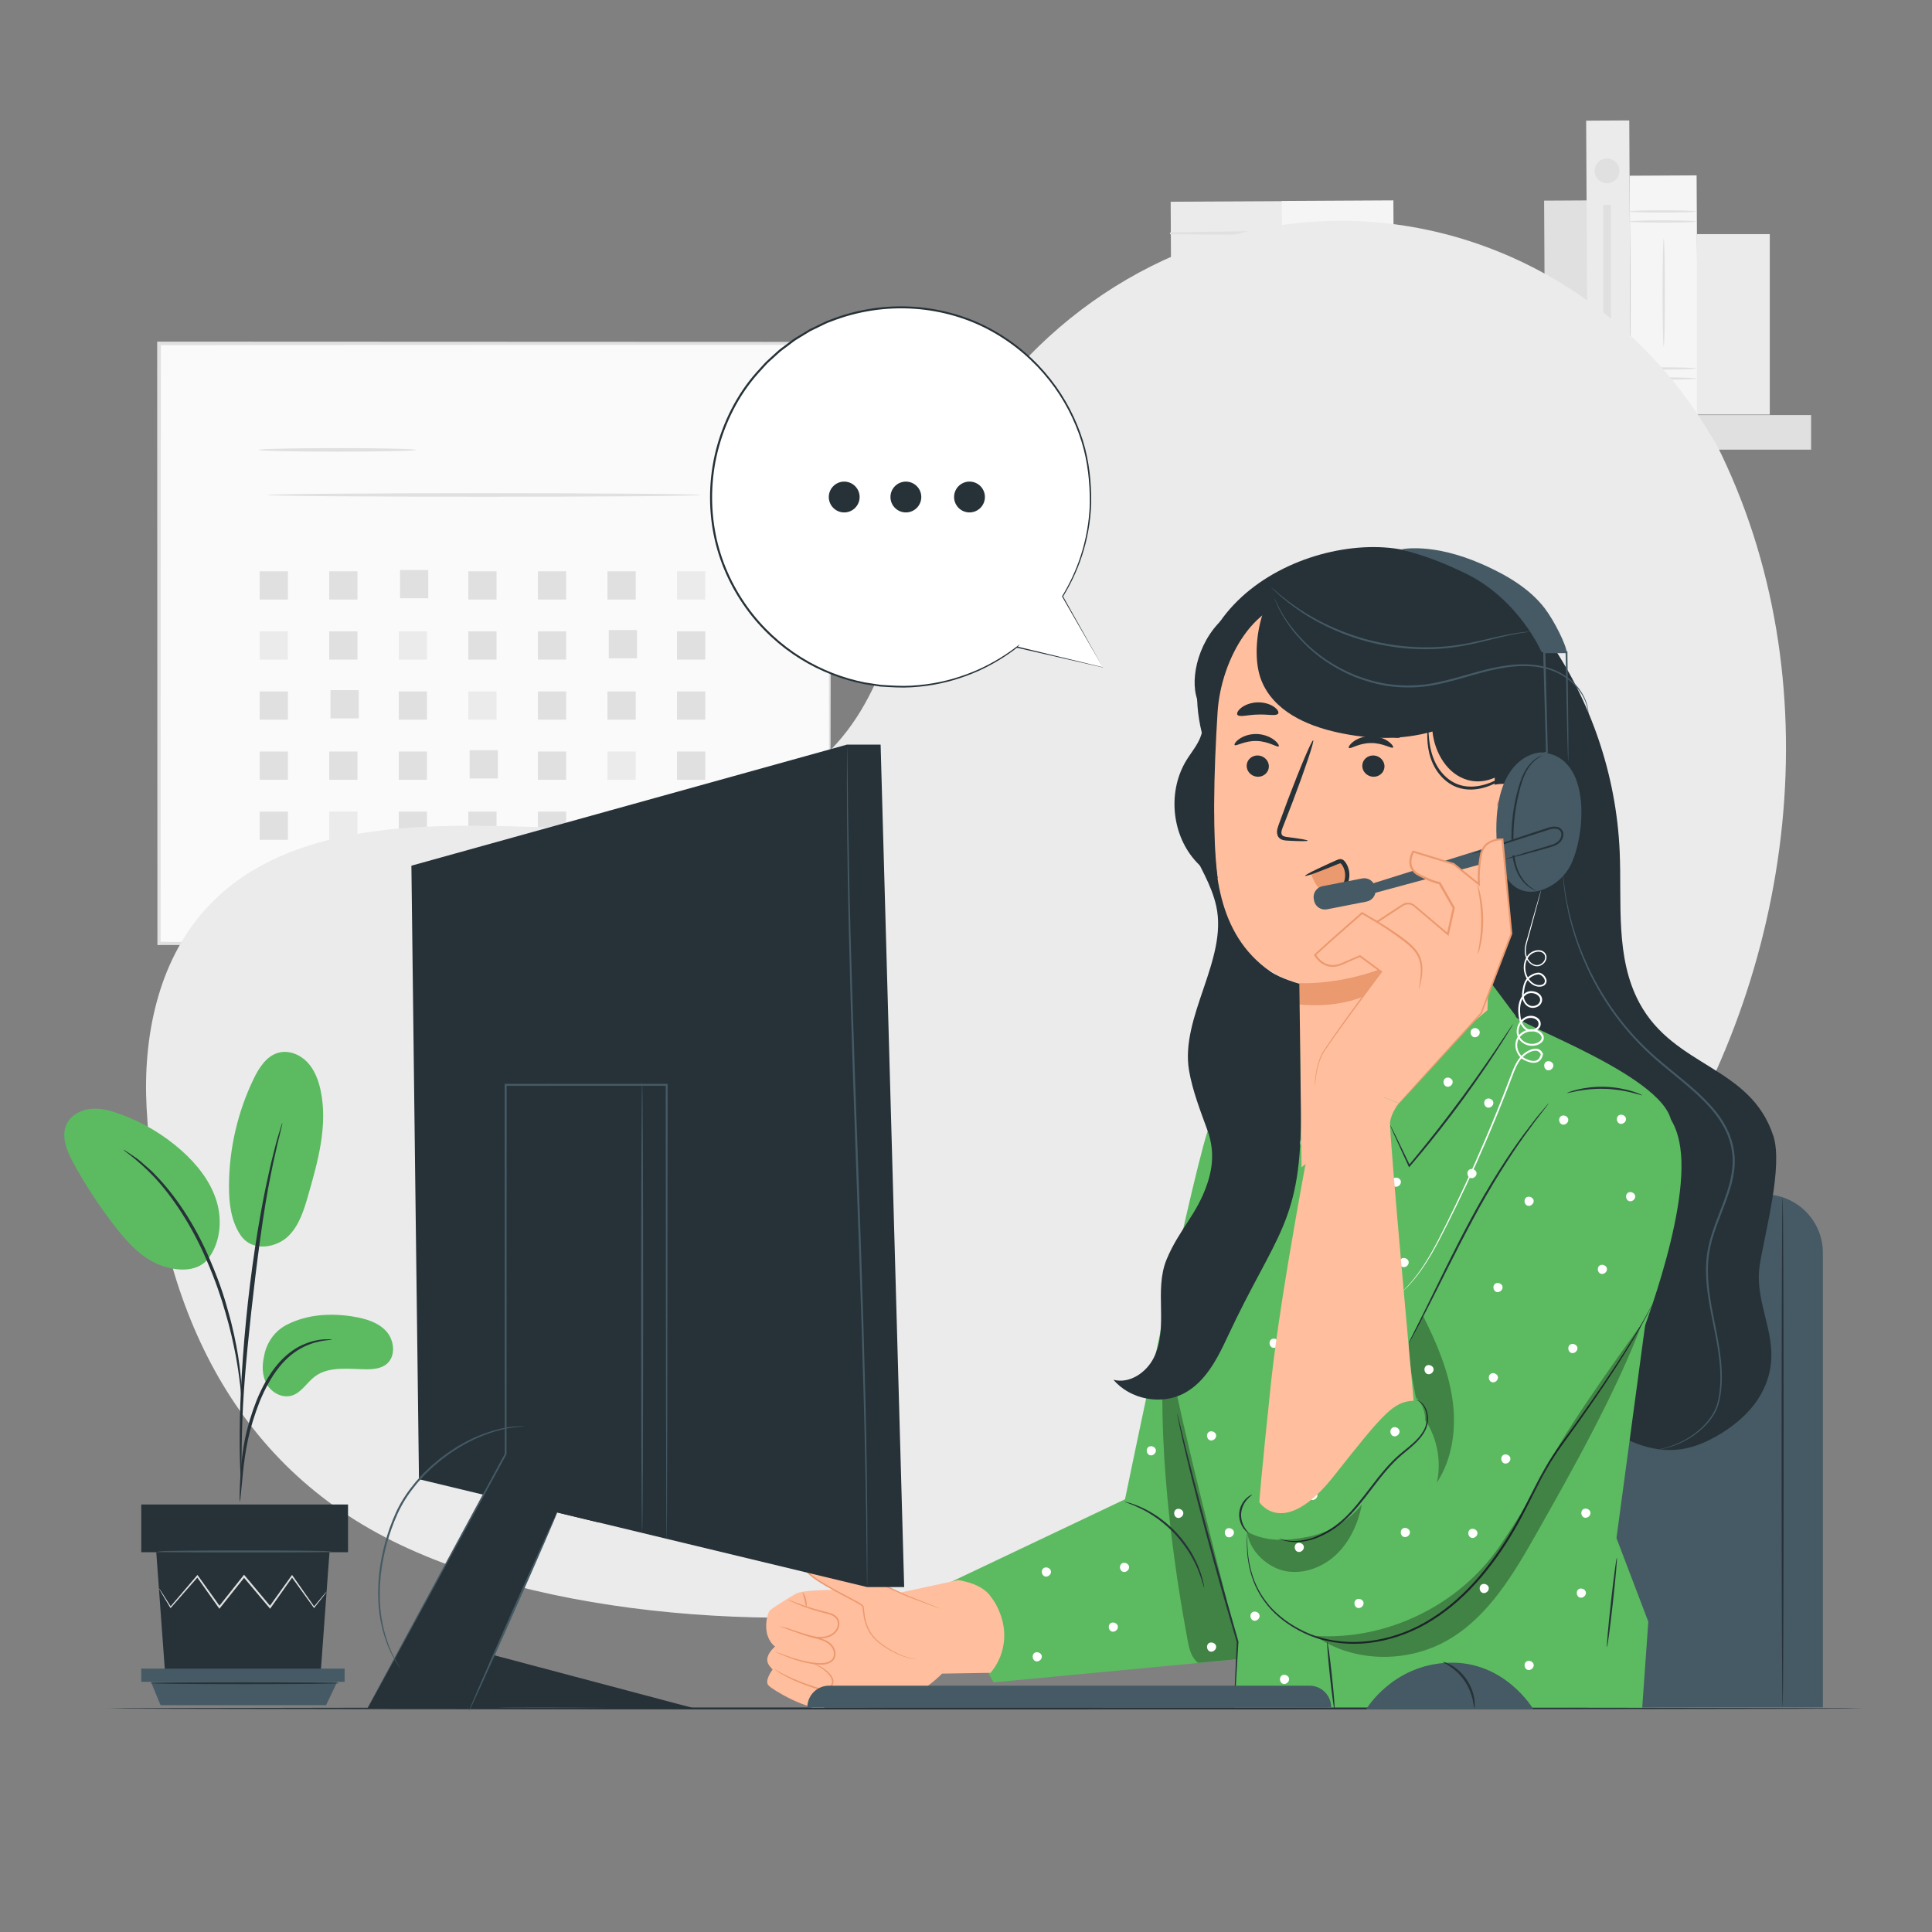 <?xml version="1.0" encoding="UTF-8"?>
<svg id="Layer_1" data-name="Layer 1" xmlns="http://www.w3.org/2000/svg" viewBox="0 0 500 500">
  <rect x="0" y="0" width="500" height="500" fill="#808080" stroke="none"/>
  <defs>
    <style>
      .cls-1 {
        fill: #ebebeb;
      }

      .cls-2 {
        fill: #eb996e;
      }

      .cls-3 {
        fill: #f5f5f5;
      }

      .cls-4 {
        fill: #fff;
      }

      .cls-5 {
        fill: #fafafa;
      }

      .cls-6 {
        fill: #ffbe9d;
      }

      .cls-7 {
        fill: #e0e0e0;
      }

      .cls-8 {
        fill: #455a64;
      }

      .cls-9 {
        fill: #263238;
      }

      .cls-10 {
        fill: #5cbb61;
      }

      .cls-11 {
        opacity: .3;
      }
    </style>
  </defs>
  <g id="Background_Complete" data-name="Background Complete">
    <g>
      <g>
        <rect class="cls-5" x="41.15" y="88.84" width="173.59" height="155.3"/>
        <path class="cls-7" d="M214.74,244.15s-.03-1-.04-2.88c0-1.91-.02-4.69-.04-8.32-.02-7.29-.06-17.95-.1-31.52-.05-27.13-.12-65.91-.2-112.57l.39,.39c-49.99,.02-109.65,.04-173.57,.07h-.02l.46-.46c-.02,56.5-.04,109.67-.06,155.3l-.41-.41c51.79,.09,95.13,.16,125.55,.21,15.22,.05,27.21,.08,35.41,.11,4.09,.02,7.23,.04,9.38,.05,1.05,0,1.85,.02,2.42,.02,.54,0,.83,.03,.83,.03,0,0-.26,.01-.79,.02-.55,0-1.34,.01-2.37,.02-2.13,.01-5.24,.03-9.29,.05-8.18,.02-20.14,.06-35.32,.11-30.49,.05-73.92,.12-125.82,.21h-.41s0-.41,0-.41c-.02-45.63-.03-98.8-.06-155.3v-.46h.48c63.92,.03,123.58,.05,173.57,.07h.4v.39c-.09,46.77-.16,85.63-.2,112.82-.04,13.54-.08,24.17-.1,31.44-.02,3.6-.04,6.36-.04,8.25-.02,1.86-.04,2.8-.04,2.8Z"/>
      </g>
      <path class="cls-7" d="M107.71,116.43c0,.26-9.14,.46-20.4,.46s-20.41-.21-20.41-.46,9.14-.46,20.41-.46,20.4,.21,20.4,.46Z"/>
      <path class="cls-7" d="M181.26,128.1c0,.26-25.1,.46-56.06,.46s-56.06-.21-56.06-.46,25.1-.46,56.07-.46c30.96,0,56.06,.21,56.06,.46Z"/>
      <rect class="cls-7" x="67.2" y="147.85" width="7.31" height="7.31"/>
      <rect class="cls-7" x="85.2" y="147.85" width="7.31" height="7.31"/>
      <rect class="cls-7" x="103.53" y="147.52" width="7.31" height="7.31"/>
      <rect class="cls-7" x="121.2" y="147.85" width="7.31" height="7.31"/>
      <rect class="cls-7" x="139.21" y="147.85" width="7.31" height="7.31"/>
      <rect class="cls-7" x="157.21" y="147.85" width="7.31" height="7.31"/>
      <rect class="cls-1" x="175.21" y="147.85" width="7.31" height="7.31"/>
      <rect class="cls-1" x="67.2" y="163.4" width="7.31" height="7.31"/>
      <rect class="cls-7" x="85.2" y="163.4" width="7.31" height="7.31"/>
      <rect class="cls-1" x="103.2" y="163.4" width="7.31" height="7.31"/>
      <rect class="cls-7" x="121.2" y="163.4" width="7.31" height="7.31"/>
      <rect class="cls-7" x="139.21" y="163.4" width="7.31" height="7.31"/>
      <rect class="cls-7" x="157.54" y="163.06" width="7.31" height="7.31"/>
      <rect class="cls-7" x="175.21" y="163.4" width="7.31" height="7.31"/>
      <rect class="cls-7" x="67.2" y="178.94" width="7.31" height="7.31"/>
      <rect class="cls-7" x="85.53" y="178.61" width="7.31" height="7.31"/>
      <rect class="cls-7" x="103.2" y="178.94" width="7.31" height="7.31"/>
      <rect class="cls-1" x="121.2" y="178.94" width="7.31" height="7.31"/>
      <rect class="cls-7" x="139.21" y="178.94" width="7.31" height="7.31"/>
      <rect class="cls-7" x="157.21" y="178.94" width="7.31" height="7.31"/>
      <rect class="cls-7" x="175.21" y="178.94" width="7.31" height="7.31"/>
      <rect class="cls-7" x="67.2" y="194.49" width="7.31" height="7.31"/>
      <rect class="cls-7" x="85.2" y="194.49" width="7.31" height="7.31"/>
      <rect class="cls-7" x="103.2" y="194.49" width="7.31" height="7.31"/>
      <rect class="cls-7" x="121.54" y="194.16" width="7.31" height="7.31"/>
      <rect class="cls-7" x="139.21" y="194.49" width="7.31" height="7.31"/>
      <rect class="cls-1" x="157.21" y="194.49" width="7.31" height="7.31"/>
      <rect class="cls-7" x="175.21" y="194.49" width="7.31" height="7.31"/>
      <rect class="cls-7" x="67.2" y="210.04" width="7.31" height="7.31"/>
      <rect class="cls-1" x="85.2" y="210.04" width="7.31" height="7.31"/>
      <rect class="cls-7" x="103.2" y="210.04" width="7.31" height="7.31"/>
      <rect class="cls-7" x="121.2" y="210.04" width="7.31" height="7.31"/>
      <rect class="cls-7" x="139.21" y="210.04" width="7.31" height="7.31"/>
      <rect class="cls-7" x="157.54" y="209.71" width="7.31" height="7.31"/>
      <rect class="cls-7" x="175.21" y="210.04" width="7.31" height="7.31"/>
    </g>
    <g>
      <rect class="cls-7" x="399.76" y="51.9" width="11.16" height="55.51" transform="translate(-.42 2.19) rotate(-.31)"/>
      <g>
        <rect class="cls-1" x="303.05" y="52.12" width="28.89" height="30.65" transform="translate(-.35 1.68) rotate(-.3)"/>
        <rect class="cls-3" x="331.8" y="51.94" width="28.89" height="30.65" transform="translate(-.36 1.87) rotate(-.31)"/>
        <path class="cls-7" d="M303.01,60.65c19.2,.16,38.44,.05,57.64-.26,.39,0,.39-.61,0-.61-19.2-.11-38.44-.01-57.64,.35-.34,0-.34,.52,0,.53h0Z"/>
      </g>
      <g>
        <rect class="cls-1" x="285.03" y="82.29" width="52.49" height="24.97" transform="translate(-.51 1.68) rotate(-.31)"/>
        <rect class="cls-3" x="337.26" y="82.01" width="52.49" height="24.97" transform="translate(-.5 1.96) rotate(-.31)"/>
        <path class="cls-7" d="M284.99,89.39c34.87,.39,69.86,.04,104.72-.52,.39,0,.39-.61,0-.61-34.87-.18-69.86-.16-104.72,.61-.34,0-.34,.52,0,.53h0Z"/>
      </g>
      <g>
        <rect class="cls-7" x="265.36" y="107.42" width="203.35" height="8.95"/>
        <rect class="cls-7" x="298.65" y="111.72" width="8.26" height="30.53"/>
        <rect class="cls-7" x="421.88" y="111.72" width="8.26" height="30.53"/>
      </g>
      <rect class="cls-1" x="410.7" y="31.2" width="11.16" height="76.35" transform="translate(-.37 2.25) rotate(-.31)"/>
      <g>
        <rect class="cls-3" x="421.92" y="45.43" width="17.33" height="61.87" transform="translate(-.41 2.33) rotate(-.31)"/>
        <path class="cls-7" d="M438.96,57.32c0,.17-3.88,.3-8.67,.3s-8.67-.13-8.67-.3,3.88-.3,8.67-.3c4.79,0,8.67,.13,8.67,.3Z"/>
        <path class="cls-7" d="M438.96,54.72c0,.17-3.88,.3-8.67,.3s-8.67-.13-8.67-.3,3.88-.3,8.67-.3,8.67,.13,8.67,.3Z"/>
        <path class="cls-7" d="M438.96,97.96c0,.17-3.88,.3-8.67,.3s-8.67-.13-8.67-.3,3.88-.3,8.67-.3,8.67,.13,8.67,.3Z"/>
        <path class="cls-7" d="M438.96,95.36c0,.17-3.88,.3-8.67,.3s-8.67-.13-8.67-.3,3.88-.3,8.67-.3,8.67,.13,8.67,.3Z"/>
        <path class="cls-7" d="M430.57,89.69c-.17,0-.3-6.24-.3-13.94s.13-13.94,.3-13.94,.3,6.24,.3,13.94c0,7.7-.13,13.94-.3,13.94Z"/>
      </g>
      <rect class="cls-1" x="439.15" y="60.59" width="18.87" height="46.7"/>
      <path class="cls-7" d="M419.11,44.22c0,1.77-1.43,3.21-3.21,3.21s-3.21-1.44-3.21-3.21,1.43-3.21,3.21-3.21,3.21,1.44,3.21,3.21Z"/>
      <rect class="cls-7" x="414.92" y="53.04" width="1.98" height="45.42"/>
    </g>
  </g>
  <g id="Background_Simple" data-name="Background Simple">
    <path class="cls-1" d="M444.21,115l-2.55-4.15c-21.49-34.97-60.35-56.06-101.32-53.5-5.27,.33-10.51,1.03-15.68,2.13-37.25,7.87-69.66,35.69-83.1,71.31-7.9,20.95-10.11,45.07-25.1,61.7-19.51,21.64-52.64,22.32-81.77,21.43-29.13-.9-62.28-.13-81.7,21.6-12.16,13.61-16.03,32.96-15.05,51.18,2.6,48.25,20.52,90.76,63.82,112.2s110.41,24,157.8,14.57c66.39-13.21,129.52-49.51,167.47-105.56s47.55-132.42,17.19-192.91Z"/>
  </g>
  <g id="Plant">
    <g>
      <g>
        <path class="cls-10" d="M74.26,342.83c5.23-2.7,11.4-3.05,17.21-2.09,3.12,.52,6.38,1.45,8.5,3.79,2.12,2.35,2.53,6.47,.09,8.48-1.45,1.2-3.48,1.38-5.36,1.36-4.55-.05-9.6-.85-13.23,1.88-2.07,1.56-3.45,4.16-5.93,4.92-2.43,.75-5.16-.68-6.45-2.87-1.29-2.19-1.33-4.92-.73-7.39,0,0,.63-5.38,5.9-8.1Z"/>
        <path class="cls-10" d="M62.27,319.69c3.2,4.57,9.42,3.06,12.3,.27,2.88-2.79,4.1-6.83,5.21-10.69,2.54-8.81,5.09-18.05,3.21-27.02-.56-2.68-1.57-5.36-3.45-7.35-1.89-1.99-4.78-3.17-7.43-2.47-3.14,.83-5.08,3.9-6.49,6.82-4.14,8.59-6.33,18.11-6.36,27.64-.02,4.45,.51,9.12,3.02,12.8"/>
        <path class="cls-10" d="M53.49,326.25c3.47-4.12,4.13-10.14,2.59-15.3-1.55-5.17-5.04-9.56-9.06-13.15-4.72-4.21-10.27-7.48-16.23-9.58-2.35-.83-4.82-1.48-7.3-1.24-2.48,.24-4.97,1.5-6.13,3.71-1.71,3.26-.07,7.21,1.7,10.43,3.12,5.68,6.69,11.11,10.66,16.23,3.19,4.12,6.86,8.18,11.73,10.05,4.87,1.86,9.93,1.64,12.51-1.73"/>
        <path class="cls-9" d="M62.06,388.63c.06,0,.16-.74,.29-2.08,.15-1.51,.33-3.41,.55-5.67,.26-2.39,.61-5.22,1.27-8.31,.66-3.08,1.69-6.42,3.02-9.81,1.38-3.37,3.05-6.43,5.01-8.88,1.94-2.46,4.21-4.24,6.33-5.27,2.12-1.05,4.02-1.47,5.33-1.66,1.32-.14,2.07-.24,2.07-.3,0-.06-.74-.07-2.1-.03-1.35,.09-3.33,.43-5.56,1.45-2.24,.99-4.64,2.8-6.68,5.31-2.06,2.5-3.79,5.63-5.19,9.06-1.35,3.45-2.37,6.82-3,9.97-.63,3.14-.92,6.01-1.1,8.42-.18,2.41-.25,4.36-.28,5.7-.03,1.35-.02,2.09,.04,2.1Z"/>
        <path class="cls-9" d="M62.45,384.27s.05-.33,.06-.96c0-.72,0-1.64,0-2.76,0-2.39,0-5.85,.12-10.13,.21-8.55,.95-17.75,2.37-30.71,1.35-12.2,3.15-26.39,5.06-35.61,.41-2.1,.82-3.99,1.21-5.64,.37-1.66,.68-3.09,.99-4.24,.26-1.09,.47-1.98,.64-2.68,.14-.61,.2-.94,.17-.95s-.14,.3-.33,.9c-.21,.69-.47,1.57-.8,2.64-.36,1.14-.72,2.57-1.13,4.22-.43,1.65-.89,3.53-1.33,5.63-1.89,8.36-3.88,20.05-5.32,33.05-1.42,13-2.07,24.83-2.12,33.4-.05,4.28,.04,7.75,.15,10.15,.07,1.12,.12,2.03,.17,2.75,.05,.63,.09,.96,.12,.96Z"/>
        <path class="cls-9" d="M62.5,361.45c.06,0,.05-1.02-.02-2.88-.11-1.85-.36-4.52-.88-7.8-.55-3.27-1.32-7.15-2.54-11.36-.53-1.93-1.76-6.55-4.75-13.45-3.94-9.35-9.3-16.99-13.95-21.73-1.09-1.26-2.31-2.16-3.28-3.05-.5-.43-.95-.85-1.4-1.19-.46-.31-.88-.61-1.27-.88-1.53-1.05-2.39-1.6-2.42-1.55-.14,.19,3.43,2.29,7.94,7.09,4.49,4.79,9.7,12.38,13.61,21.65,2.18,5.03,3.7,9.51,4.78,13.32,1.25,4.17,2.07,8.02,2.7,11.25,.59,3.24,.94,5.89,1.15,7.72,.17,1.84,.29,2.85,.35,2.85Z"/>
      </g>
      <polygon class="cls-9" points="40.44 401.71 42.73 433.04 82.98 433.04 85.27 401.71 40.44 401.71"/>
      <rect class="cls-9" x="36.56" y="389.36" width="53.51" height="12.35"/>
      <polygon class="cls-8" points="36.56 431.84 36.56 435.26 39.07 435.26 89.19 435.26 89.19 431.84 36.56 431.84"/>
      <polygon class="cls-8" points="41.54 441.29 39.07 435.26 87.27 435.26 84.39 441.29 41.54 441.29"/>
      <path class="cls-7" d="M84.52,411.95s-.06,.11-.19,.29c-.16,.21-.36,.47-.6,.8-.57,.73-1.36,1.74-2.35,3l-.1,.13-.1-.14c-1.47-2.04-3.44-4.76-5.76-7.97h.33c-1.71,2.43-3.62,5.13-5.67,8.03l-.18,.25-.2-.24c-2.09-2.49-4.37-5.2-6.73-8h.39c-.12,.14-.24,.3-.37,.46-2.09,2.61-4.1,5.15-6.01,7.54l-.2,.25-.19-.26c-2.04-2.89-3.95-5.59-5.67-8.03l.33,.02c-2.8,3.19-5.17,5.89-6.99,7.96l-.12,.14-.1-.16c-.92-1.55-1.66-2.78-2.19-3.68-.23-.4-.41-.72-.56-.98-.12-.22-.18-.34-.17-.35,.01,0,.09,.1,.23,.31,.16,.25,.37,.56,.62,.94,.56,.88,1.33,2.09,2.3,3.61l-.22-.02c1.79-2.1,4.12-4.83,6.88-8.06l.17-.2,.16,.22c1.74,2.43,3.67,5.12,5.72,7.99h-.38c1.9-2.41,3.92-4.94,6-7.56,.13-.16,.25-.32,.37-.46l.19-.24,.2,.23c2.35,2.81,4.62,5.52,6.71,8.02l-.38,.02c2.07-2.89,4-5.58,5.73-7.99l.17-.23,.16,.23c2.27,3.24,4.2,5.99,5.64,8.05h-.21c1.03-1.24,1.84-2.22,2.44-2.93,.26-.31,.48-.55,.65-.76,.15-.17,.23-.25,.24-.24Z"/>
      <path class="cls-8" d="M85.83,401.5c0,.14-10.08,.25-22.52,.25s-22.53-.11-22.53-.25,10.08-.25,22.53-.25c12.44,0,22.52,.11,22.52,.25Z"/>
      <path class="cls-9" d="M87.86,435.6c0,.14-10.96,.25-24.48,.25s-24.48-.11-24.48-.25,10.96-.25,24.48-.25c13.52,0,24.48,.11,24.48,.25Z"/>
    </g>
  </g>
  <g id="Chair">
    <g>
      <path class="cls-8" d="M471.75,441.86h-123.78v-117.62c0-8.35,6.77-15.13,15.13-15.13h93.53c8.35,0,15.13,6.77,15.13,15.13v117.62h0Z"/>
      <path class="cls-9" d="M461.34,309.79c.14,0,.26,29.55,.26,66s-.12,66-.26,66-.26-29.55-.26-66c0-36.45,.12-66,.26-66Z"/>
    </g>
  </g>
  <g id="Character">
    <g>
      <g>
        <path class="cls-9" d="M400.36,165c11.34,16.17,17.95,35.61,18.81,55.34,.58,13.3-1.21,27.47,5.1,39.2,9.05,16.82,28.65,16.24,34.65,34.38,2.61,7.89-2.2,25.24-3.5,33.45-1.47,9.33,4.23,17.16,2.76,26.48-1.35,8.55-7.75,14.65-15.43,18.63-6.84,3.54-13.16,3.64-20.27,.69-13.55-5.61-24.83-11.53-34.49-22.57-13.56-15.5-17.65-36.96-19.97-57.43-5.11-45.11-4.07-90.92,3.07-135.75"/>
        <path class="cls-8" d="M429.35,375.07s.15-.05,.44-.11c.29-.07,.73-.14,1.28-.3,1.11-.3,2.75-.83,4.68-1.87,1.92-1.04,4.19-2.57,6.18-4.96,.98-1.19,1.89-2.62,2.42-4.29,.51-1.67,.74-3.55,.85-5.49,.19-3.92-.4-8.21-1.3-12.74-.87-4.54-2.05-9.38-2.34-14.62-.14-2.61-.02-5.33,.57-8.02,.56-2.7,1.53-5.33,2.54-7.98,1.02-2.65,2.09-5.32,2.86-8.12,.73-2.8,1.18-5.77,.69-8.7-.43-2.94-1.63-5.68-3.24-8.08-1.61-2.41-3.61-4.5-5.67-6.42-4.13-3.86-8.6-7.04-12.42-10.62-7.71-7.1-12.9-15.18-16.18-22.34-1.64-3.59-2.89-6.95-3.73-9.97-.48-1.49-.75-2.93-1.1-4.23-.26-1.32-.49-2.52-.7-3.6-.32-2.18-.55-3.88-.61-5.04-.04-.56-.08-1-.1-1.32-.02-.3-.02-.45-.02-.45,0,0,.03,.15,.07,.45,.04,.32,.09,.75,.15,1.31,.1,1.16,.36,2.84,.71,5.02,.23,1.08,.47,2.27,.75,3.58,.36,1.29,.64,2.72,1.14,4.2,.86,3,2.13,6.34,3.78,9.9,3.31,7.1,8.5,15.11,16.17,22.14,3.8,3.54,8.28,6.72,12.45,10.6,2.07,1.94,4.11,4.05,5.75,6.51,1.65,2.45,2.89,5.27,3.33,8.3,.51,3.02,.04,6.07-.71,8.91-.79,2.84-1.87,5.53-2.89,8.17-1.01,2.64-1.98,5.25-2.53,7.9-.58,2.64-.7,5.31-.57,7.89,.27,5.18,1.43,10.01,2.28,14.57,.88,4.55,1.46,8.88,1.24,12.84-.12,1.98-.36,3.86-.9,5.58-.56,1.72-1.5,3.17-2.51,4.37-2.05,2.42-4.36,3.93-6.32,4.95-1.96,1.03-3.62,1.53-4.75,1.79-1.13,.27-1.75,.31-1.75,.31Z"/>
      </g>
      <g>
        <g>
          <g>
            <path class="cls-10" d="M243.16,410.8l47.99-22.79s18.69-90.74,22.22-97.56c3.53-6.82,18.31-12.7,18.31-12.7l-2.48,122.88-4.38,28.35-67.68,6.41-13.98-24.58Z"/>
            <g>
              <path class="cls-6" d="M202.21,432.3c-.26-.01-1.6,.83-.48,2.93,1.12,2.11,9.24,9.08,11.63,6.65,2.39-2.43-1.26-5.39-1.26-5.39l-9.89-4.19Z"/>
              <path class="cls-6" d="M212.44,436.58s9.81,1.24,13.59,2.67c4.1,1.56,9.1,.5,12.46-1.78,3.36-2.28,5.32-4.34,5.32-4.34l12.52-.2s6.01-6.23,2.44-15.51c-.62-1.62-1.29-2.9-2.87-4.89-1.49-1.61-3.84-2.91-7.89-3.61l-14.87,3.21s-23.04-1.65-27.14,.29c0,0-5.15,3.05-6.74,4.33-.6,.48-2.43,6.35,1.32,9.39,0,0-3.26,2.6-1.49,4.92l.85,1.03s-2.19,2.84-1.07,4.08,10.99,7.02,14.51,5.64c3.53-1.38,.61-4.65-.94-5.24"/>
              <path class="cls-2" d="M203.06,421.09s.44,.14,1.22,.43,1.9,.72,3.32,1.17c.71,.23,1.49,.45,2.33,.68,.84,.23,1.76,.41,2.71,.72,.94,.31,1.96,.76,2.7,1.63,.71,.84,1.19,2.1,.72,3.29-.23,.58-.7,1.03-1.22,1.31-.53,.27-1.09,.4-1.64,.46-1.1,.11-2.14-.04-3.13-.17-1.97-.3-3.68-.83-5.09-1.33-1.41-.5-2.52-.97-3.29-1.3-.76-.33-1.18-.53-1.17-.55,.01-.03,.45,.12,1.23,.41,.78,.28,1.91,.71,3.32,1.17,1.41,.46,3.11,.95,5.05,1.23,.96,.12,2,.24,3.03,.14,.51-.05,1.03-.18,1.49-.42,.45-.24,.84-.62,1.03-1.1,.39-.98,0-2.11-.65-2.88-.65-.78-1.61-1.22-2.51-1.53-.92-.31-1.84-.5-2.68-.75-.85-.24-1.63-.49-2.33-.73-1.41-.49-2.53-.95-3.29-1.29-.76-.34-1.17-.56-1.16-.58Z"/>
              <path class="cls-2" d="M203.94,414s.44,.14,1.21,.44c.77,.3,1.89,.73,3.3,1.2,1.4,.47,3.09,.98,4.99,1.43,.94,.24,2.02,.43,2.91,1.18,.44,.37,.77,.91,.85,1.51,.09,.59-.01,1.2-.25,1.75-.49,1.12-1.53,1.84-2.57,2.19-1.05,.36-2.14,.38-3.13,.25-1.99-.3-3.62-1.01-5.03-1.46-1.35-.47-2.47-.86-3.32-1.16-.78-.28-1.21-.45-1.2-.48s.45,.09,1.25,.33c.86,.27,1.99,.61,3.36,1.04,1.42,.41,3.08,1.09,4.99,1.36,.95,.12,1.97,.09,2.95-.25,.96-.33,1.89-.99,2.32-1.97,.45-.97,.3-2.16-.49-2.79-.76-.65-1.8-.87-2.74-1.11-1.91-.48-3.6-1.02-5-1.52-1.4-.51-2.51-.98-3.26-1.32-.76-.34-1.16-.56-1.15-.59Z"/>
              <path class="cls-2" d="M208.67,416.02c-.12,0-.18-.9-.45-1.97-.25-1.07-.6-1.9-.5-1.96,.09-.05,.63,.73,.9,1.86,.27,1.13,.15,2.08,.05,2.07Z"/>
              <g>
                <path class="cls-6" d="M243.3,416.32l-8.75-3.37s-24.29-11.34-24.7-10.72c-.41,.61-1.73,.55-1.44,3.51,.29,2.96,14.44,8.93,14.89,9.96,.45,1.03-.3,6.21,4.93,9.93,5.23,3.72,9,3.8,9,3.8"/>
                <path class="cls-2" d="M237.23,429.42s-.07,.01-.21,0c-.14,0-.34-.02-.6-.06-.53-.07-1.3-.23-2.27-.55-.97-.31-2.12-.79-3.39-1.48-1.26-.7-2.68-1.54-4.03-2.79-1.35-1.24-2.45-3.02-2.98-5.11-.28-1.04-.38-2.17-.52-3.27-.02-.14-.05-.26-.09-.38-.03-.08-.12-.15-.23-.23-.22-.16-.46-.31-.71-.46-.5-.29-1.01-.57-1.54-.86-2.11-1.12-4.35-2.26-6.61-3.56-1.13-.65-2.27-1.34-3.37-2.13-.55-.4-1.09-.82-1.58-1.32-.25-.25-.48-.53-.67-.84-.08-.17-.17-.34-.2-.55-.04-.2-.03-.36-.05-.54-.03-.7,0-1.45,.38-2.11,.19-.33,.5-.58,.77-.77,.14-.1,.26-.19,.34-.29,.03-.02-.02,0,.08-.08,.11-.07,.13-.05,.17-.05,.09,0,.11,0,.17,.01,.09,.02,.18,.04,.26,.06,1.32,.4,2.52,.93,3.73,1.43,2.4,1.01,4.69,2.04,6.88,3.02,4.36,1.96,8.27,3.78,11.54,5.31,.82,.38,1.6,.77,2.34,1.08,.76,.3,1.47,.58,2.14,.84,1.33,.53,2.47,.98,3.42,1.36,.91,.37,1.63,.66,2.16,.87,.23,.1,.41,.17,.56,.24,.12,.06,.19,.09,.18,.09s-.07-.01-.2-.05c-.15-.05-.34-.12-.57-.2-.53-.19-1.26-.46-2.19-.8-.96-.36-2.12-.79-3.45-1.29-.67-.25-1.39-.53-2.15-.81-.76-.31-1.53-.69-2.36-1.06-3.3-1.49-7.23-3.27-11.58-5.23-2.18-.97-4.48-1.98-6.88-2.99-1.2-.49-2.43-1.02-3.68-1.41-.08-.02-.15-.04-.23-.05-.02,0-.08-.01-.08,0,0-.01,0,.03-.01-.03-.03-.08,0-.07-.02-.1,0-.01-.02-.02-.03-.03,.27,.19,.07,.06,.13,.11l-.02,.03c-.13,.17-.29,.28-.42,.38-.27,.2-.51,.39-.66,.65-.31,.53-.35,1.22-.32,1.88,.02,.36,.04,.63,.2,.9,.16,.27,.37,.53,.6,.76,.46,.47,.99,.88,1.53,1.28,1.08,.77,2.21,1.46,3.33,2.11,2.25,1.3,4.48,2.44,6.59,3.57,.53,.29,1.05,.57,1.55,.87,.25,.15,.5,.3,.74,.49,.11,.09,.26,.2,.34,.39,.05,.16,.09,.31,.1,.45,.14,1.15,.22,2.22,.49,3.24,.51,2.04,1.55,3.77,2.85,4.99,1.29,1.23,2.71,2.09,3.94,2.8,1.25,.7,2.38,1.19,3.33,1.53,.95,.33,1.71,.52,2.23,.61,.26,.05,.46,.08,.6,.1,.14,.02,.21,.03,.21,.04Z"/>
              </g>
              <path class="cls-2" d="M210.44,430.56s.35,.04,.93,.27c.58,.23,1.4,.63,2.29,1.32,.44,.35,.9,.76,1.32,1.28,.4,.52,.81,1.22,.71,2.05-.1,.83-.82,1.49-1.62,1.75-.83,.28-1.72,.15-2.54-.08-3.26-.99-6.09-2.19-8.05-3.23-.98-.52-1.75-.99-2.26-1.34-.52-.35-.79-.56-.77-.58,.02-.03,.32,.14,.85,.45,.54,.3,1.32,.73,2.31,1.22,1.98,.97,4.82,2.12,8.03,3.1,.79,.22,1.61,.33,2.31,.09,.7-.22,1.28-.77,1.37-1.42,.1-.65-.23-1.29-.6-1.78-.38-.5-.83-.91-1.24-1.27-1.69-1.4-3.08-1.74-3.04-1.82Z"/>
            </g>
            <g class="cls-11">
              <path d="M324.48,429c-7.86-26.51-14.79-60.65-22.65-87.16-2.87,24.48,.72,56.78,5.23,81.01,.53,2.84,.77,5.62,2.97,7.49l14.45-1.34"/>
            </g>
          </g>
          <path class="cls-9" d="M311.61,410.8c-.11,.02-.44-1.73-1.5-4.38-.52-1.33-1.29-2.85-2.26-4.46-1-1.59-2.23-3.27-3.69-4.87-1.49-1.58-3.07-2.93-4.58-4.05-1.54-1.09-3-1.96-4.28-2.58-2.56-1.26-4.29-1.72-4.25-1.82,.01-.03,.44,.07,1.22,.29,.39,.1,.86,.25,1.39,.46,.53,.21,1.16,.42,1.8,.74,1.32,.58,2.82,1.44,4.4,2.52,1.55,1.11,3.17,2.47,4.68,4.08,1.49,1.63,2.73,3.34,3.72,4.97,.96,1.65,1.7,3.21,2.19,4.58,.28,.67,.44,1.3,.61,1.85,.17,.55,.28,1.03,.36,1.42,.16,.79,.24,1.23,.2,1.24Z"/>
        </g>
        <path class="cls-10" d="M326.6,276.51s-25.14,56.15-25.14,66.46,18.83,81.94,18.83,81.94c-.18,2.84-.91,17.12-.91,17.12l105.59,.36h0l1.61-22.7-8.24-21.63,8.23-61.14s5.54-35.5,6.04-45.43c.62-12.42-41.46-26.82-40.32-28.54l-7.27-9.73-41.63,33.8-8.23-23.76-9.86,9.32,1.29,3.93Z"/>
        <path class="cls-10" d="M395.74,291.45c-11.43,19.34-32.34,54.58-32.34,54.58l-37.48,42.73s-2.45,21.72,2.45,28.37,13.31,11.21,13.31,11.21c0,0,9.89,0,22.46-10.51,12.57-10.51,47.24-53.94,47.24-53.94l11.91-14.36s14.2-34.88,11.55-52.64c-1.02-6.85-3.93-9.69-7.83-12.83-9.77-7.88-24.89-3.42-31.27,7.39Z"/>
        <path class="cls-9" d="M427.7,337.4s-.05,.14-.17,.4c-.14,.28-.32,.66-.55,1.14-.5,1-1.26,2.45-2.3,4.29-2.07,3.69-5.28,8.9-9.49,15.19-2.11,3.14-4.46,6.55-7.04,10.17-2.56,3.64-5.53,7.35-7.95,11.71-2.48,4.32-4.62,9.12-7.27,13.89-2.65,4.76-5.78,9.49-9.52,13.91-3.75,4.41-7.99,8.25-12.63,11.16-4.62,2.93-9.66,4.83-14.62,5.66-4.96,.86-9.85,.58-14.16-.6-2.17-.57-4.17-1.44-5.99-2.43-1.83-.98-3.49-2.1-4.93-3.34-1.46-1.22-2.71-2.55-3.72-3.94-1.05-1.36-1.82-2.79-2.46-4.16-1.23-2.77-1.75-5.34-2.02-7.44-.21-2.11-.23-3.76-.17-4.87,.03-.54,.05-.96,.07-1.27,.02-.29,.03-.43,.04-.43,0,0,.01,.15,.01,.43,0,.31-.01,.73-.02,1.27-.02,1.11,.02,2.75,.27,4.84,.3,2.08,.84,4.63,2.08,7.35,.65,1.34,1.42,2.75,2.46,4.08,1,1.36,2.25,2.66,3.69,3.85,1.43,1.21,3.08,2.31,4.89,3.27,1.8,.97,3.77,1.81,5.91,2.37,4.26,1.14,9.08,1.4,13.97,.54,4.89-.83,9.86-2.71,14.42-5.62,4.58-2.88,8.78-6.69,12.5-11.07,3.71-4.39,6.83-9.09,9.48-13.82,2.65-4.73,4.79-9.54,7.3-13.88,2.45-4.39,5.46-8.11,8.02-11.72,2.6-3.61,4.97-7,7.09-10.12,4.24-6.25,7.5-11.43,9.62-15.08,1.07-1.82,1.86-3.26,2.39-4.24,.26-.47,.45-.84,.6-1.11,.14-.25,.21-.38,.22-.37Z"/>
        <path class="cls-9" d="M324.04,386.83c.05,.08-.53,.4-1.22,1.17-.69,.75-1.45,2.02-1.6,3.57-.14,1.55,.38,2.94,.92,3.8,.54,.88,1.04,1.31,.99,1.37-.03,.05-.64-.29-1.29-1.17-.65-.86-1.28-2.35-1.13-4.05,.16-1.7,1.05-3.05,1.85-3.78,.8-.75,1.46-.96,1.48-.91Z"/>
        <path class="cls-9" d="M330.93,398.17s.21,.03,.59,.14c.19,.05,.42,.13,.7,.19,.29,.05,.61,.11,.97,.18,1.46,.24,3.65,.21,6.18-.58,2.52-.81,5.33-2.36,7.96-4.68,2.63-2.32,4.99-5.42,7.46-8.65,2.46-3.25,4.94-6.3,7.68-8.59,1.36-1.14,2.7-2.15,3.81-3.24,1.11-1.08,2-2.25,2.5-3.45,.94-2.46,.31-4.78-.58-5.9-.92-1.16-1.85-1.28-1.81-1.35,0-.02,.2,.04,.58,.17,.36,.17,.89,.46,1.38,1.06,.98,1.15,1.71,3.54,.76,6.16-.51,1.28-1.42,2.5-2.54,3.62-1.12,1.13-2.46,2.16-3.8,3.3-2.68,2.27-5.12,5.29-7.58,8.54-2.47,3.24-4.86,6.35-7.55,8.7-2.69,2.34-5.58,3.89-8.17,4.67-2.6,.76-4.85,.73-6.32,.42-.36-.08-.68-.16-.98-.23-.28-.08-.51-.18-.69-.24-.37-.14-.56-.22-.55-.23Z"/>
        <path class="cls-9" d="M400.83,285.51s-.13,.22-.42,.6c-.32,.42-.75,.98-1.28,1.67-1.14,1.42-2.71,3.54-4.62,6.18-3.79,5.3-8.65,12.89-13.34,21.67-4.71,8.76-8.62,16.89-11.61,22.69-1.48,2.91-2.71,5.25-3.59,6.85-.42,.76-.76,1.37-1.02,1.84-.24,.42-.37,.63-.39,.62-.02,0,.09-.24,.29-.67,.24-.48,.55-1.1,.93-1.88,.84-1.69,2.01-4.04,3.44-6.92,2.9-5.84,6.75-14,11.48-22.78,4.7-8.79,9.62-16.38,13.5-21.64,1.95-2.62,3.57-4.71,4.76-6.09,.56-.67,1.01-1.2,1.36-1.61,.32-.36,.49-.55,.5-.54Z"/>
        <g class="cls-11">
          <path d="M322.8,396.44c4.88,2.64,10.23,2.36,15.67,1.29,5.44-1.07,10.48-4.08,13.99-8.37-.95,4.75-2.98,9.39-6.45,12.78-3.47,3.38-8.48,5.35-13.25,4.48-4.76-.87-9.57-5.35-9.97-10.18"/>
        </g>
        <g class="cls-11">
          <path d="M368.9,367.58c3.07,4.7,4.16,10.64,2.97,16.12,4.13-6.32,5.1-14.33,3.99-21.8s-4.14-14.51-7.53-21.27c0,0-3.73,6.3-3.76,6.99-.18,3.63,1.16,10.48,1.86,14.05,1.88,1.77,2.77,4.53,2.27,7.06"/>
        </g>
        <g class="cls-11">
          <path d="M339.32,422.6c9.94,7.75,24.68,8.11,35.56,1.75,10.47-6.13,16.92-17.17,22.9-27.72,9.26-16.34,20.57-36.55,27.19-54.13,0,0-18.55,25.31-24.14,36.22-4.22,8.23-7.46,13.66-12.65,21.31-10.44,15.38-29.35,24.58-47.89,23.33"/>
        </g>
        <path class="cls-9" d="M319.38,442.02s-.02-.11-.02-.31c0-.24,.01-.54,.02-.91,.03-.85,.07-2.01,.13-3.46,.14-3.04,.33-7.31,.57-12.44v.07c-1.79-6-3.89-13.27-6.06-21.14-2.88-10.42-5.31-19.9-6.95-26.79-.82-3.45-1.45-6.24-1.85-8.18-.19-.93-.34-1.68-.45-2.23-.1-.51-.14-.78-.12-.79,.02,0,.1,.26,.23,.76,.14,.55,.32,1.29,.55,2.21,.49,1.97,1.17,4.74,2.01,8.14,1.73,6.86,4.21,16.33,7.09,26.74,2.17,7.86,4.24,15.14,5.98,21.15v.04s0,.03,0,.03c-.31,5.13-.57,9.39-.75,12.43-.1,1.45-.18,2.61-.24,3.46-.03,.37-.06,.67-.08,.91-.02,.21-.04,.31-.05,.31Z"/>
        <path class="cls-9" d="M425.02,283.46c-.03,.08-1.08-.29-2.82-.72-1.73-.43-4.17-.87-6.89-.95-2.72-.08-5.18,.21-6.94,.54-1.76,.33-2.83,.63-2.85,.55-.01-.03,.25-.14,.72-.32,.47-.18,1.18-.39,2.06-.6,1.76-.42,4.26-.78,7.03-.7,2.77,.09,5.24,.59,6.97,1.12,.87,.26,1.55,.51,2.02,.72,.46,.2,.71,.33,.7,.36Z"/>
        <path class="cls-9" d="M391.57,265.02s-.08,.19-.27,.52c-.22,.38-.51,.85-.85,1.43-.75,1.24-1.86,3.01-3.27,5.18-2.83,4.33-6.88,10.24-11.66,16.53-3.85,5.07-7.58,9.61-10.64,13.18l-.21,.25-.14-.3c-1.45-3.18-2.65-5.82-3.53-7.73-.39-.88-.7-1.6-.95-2.15-.21-.5-.31-.76-.29-.77,.02,0,.16,.24,.41,.72,.27,.54,.62,1.24,1.05,2.1,.91,1.89,2.17,4.5,3.69,7.66l-.35-.05c3-3.6,6.7-8.16,10.54-13.22,4.78-6.28,8.87-12.14,11.77-16.42,1.41-2.1,2.57-3.83,3.41-5.09,.38-.56,.69-1.02,.93-1.38,.22-.31,.34-.47,.35-.46Z"/>
        <path class="cls-9" d="M415.88,426.27c-.14-.02,.32-5.21,1.02-11.59,.71-6.39,1.4-11.55,1.54-11.54,.14,.02-.32,5.2-1.02,11.59-.71,6.39-1.4,11.55-1.54,11.54Z"/>
        <path class="cls-9" d="M343.5,424.9c.14-.02,.68,3.89,1.19,8.71,.52,4.83,.82,8.75,.67,8.77-.14,.02-.68-3.89-1.19-8.71-.52-4.83-.82-8.75-.67-8.77Z"/>
        <path class="cls-4" d="M396.91,310.69c-.13-.83-1.28-1.28-1.94-.77l-.07,.06c-.62,.56-.39,1.77,.4,2.05,.79,.28,1.74-.51,1.6-1.33Z"/>
        <path class="cls-4" d="M386.48,285.27c-.13-.83-1.28-1.28-1.94-.77l-.07,.06c-.62,.56-.39,1.77,.4,2.05,.79,.28,1.74-.51,1.6-1.33Z"/>
        <path class="cls-4" d="M362.55,305.74c-.13-.83-1.28-1.28-1.94-.77l-.07,.06c-.62,.56-.39,1.77,.4,2.05,.79,.28,1.74-.51,1.6-1.33Z"/>
        <path class="cls-4" d="M336.68,295.46c-.13-.83-1.28-1.28-1.94-.77l-.07,.06c-.62,.56-.39,1.77,.4,2.05,.79,.28,1.74-.51,1.6-1.33Z"/>
        <path class="cls-4" d="M332.11,285.33c-.13-.83-1.28-1.28-1.94-.77l-.07,.06c-.62,.56-.39,1.77,.4,2.05,.79,.28,1.74-.51,1.6-1.33Z"/>
        <path class="cls-4" d="M334.1,273.63c-.13-.83-1.28-1.28-1.94-.77l-.07,.06c-.62,.56-.39,1.77,.4,2.05,.79,.28,1.74-.51,1.6-1.33Z"/>
        <path class="cls-4" d="M319.77,289.73c-.13-.83-1.28-1.28-1.94-.77l-.07,.06c-.62,.56-.39,1.77,.4,2.05,.79,.28,1.74-.51,1.6-1.33Z"/>
        <path class="cls-4" d="M352.95,294.37c-.13-.83-1.28-1.28-1.94-.77l-.07,.06c-.62,.56-.39,1.77,.4,2.05,.79,.28,1.74-.51,1.6-1.33Z"/>
        <path class="cls-4" d="M324.86,315.24c-.13-.83-1.28-1.28-1.94-.77l-.07,.06c-.62,.56-.39,1.77,.4,2.05,.79,.28,1.74-.51,1.6-1.33Z"/>
        <path class="cls-4" d="M299.14,375.26c-.13-.83-1.28-1.28-1.94-.77l-.07,.06c-.62,.56-.39,1.77,.4,2.05,.79,.28,1.74-.51,1.6-1.33Z"/>
        <path class="cls-4" d="M308.32,340.64c-.13-.83-1.28-1.28-1.94-.77l-.07,.06c-.62,.56-.39,1.77,.4,2.05,.79,.28,1.74-.51,1.6-1.33Z"/>
        <path class="cls-4" d="M375.95,279.86c-.13-.83-1.28-1.28-1.94-.77l-.07,.06c-.62,.56-.39,1.77,.4,2.05,.79,.28,1.74-.51,1.6-1.33Z"/>
        <path class="cls-4" d="M408.24,348.79c-.13-.83-1.28-1.28-1.94-.77l-.07,.06c-.62,.56-.39,1.77,.4,2.05,.79,.28,1.74-.51,1.6-1.33Z"/>
        <path class="cls-4" d="M420.81,289.47c-.13-.83-1.28-1.28-1.94-.77l-.07,.06c-.62,.56-.39,1.77,.4,2.05,.79,.28,1.74-.51,1.6-1.33Z"/>
        <path class="cls-4" d="M415.88,328.31c-.13-.83-1.28-1.28-1.94-.77l-.07,.06c-.62,.56-.39,1.77,.4,2.05,.79,.28,1.74-.51,1.6-1.33Z"/>
        <path class="cls-4" d="M387.67,356.36c-.13-.83-1.28-1.28-1.94-.77l-.07,.06c-.62,.56-.39,1.77,.4,2.05,.79,.28,1.74-.51,1.6-1.33Z"/>
        <path class="cls-4" d="M388.86,333.01c-.13-.83-1.28-1.28-1.94-.77l-.07,.06c-.62,.56-.39,1.77,.4,2.05,.79,.28,1.74-.51,1.6-1.33Z"/>
        <path class="cls-4" d="M405.87,289.67c-.13-.83-1.28-1.28-1.94-.77l-.07,.06c-.62,.56-.39,1.77,.4,2.05,.79,.28,1.74-.51,1.6-1.33Z"/>
        <path class="cls-4" d="M382.96,267.05c-.13-.83-1.28-1.28-1.94-.77l-.07,.06c-.62,.56-.39,1.77,.4,2.05,.79,.28,1.74-.51,1.6-1.33Z"/>
        <path class="cls-4" d="M382.13,303.52c-.13-.83-1.28-1.28-1.94-.77l-.07,.06c-.62,.56-.39,1.77,.4,2.05,.79,.28,1.74-.51,1.6-1.33Z"/>
        <path class="cls-4" d="M352.89,414.77c-.13-.83-1.28-1.28-1.94-.77l-.07,.06c-.62,.56-.39,1.77,.4,2.05,.79,.28,1.74-.51,1.6-1.33Z"/>
        <path class="cls-4" d="M319.34,396.47c-.13-.83-1.28-1.28-1.94-.77l-.07,.06c-.62,.56-.39,1.77,.4,2.05,.79,.28,1.74-.51,1.6-1.33Z"/>
        <path class="cls-4" d="M292.21,405.44c-.13-.83-1.28-1.28-1.94-.77l-.07,.06c-.62,.56-.39,1.77,.4,2.05,.79,.28,1.74-.51,1.6-1.33Z"/>
        <path class="cls-4" d="M289.31,420.89c-.13-.83-1.28-1.28-1.94-.77l-.07,.06c-.62,.56-.39,1.77,.4,2.05,.79,.28,1.74-.51,1.6-1.33Z"/>
        <path class="cls-4" d="M314.74,426.06c-.13-.83-1.28-1.28-1.94-.77l-.07,.06c-.62,.56-.39,1.77,.4,2.05,.79,.28,1.74-.51,1.6-1.33Z"/>
        <path class="cls-4" d="M306.24,391.46c-.13-.83-1.28-1.28-1.94-.77l-.07,.06c-.62,.56-.39,1.77,.4,2.05,.79,.28,1.74-.51,1.6-1.33Z"/>
        <path class="cls-4" d="M337.44,400.26c-.13-.83-1.28-1.28-1.94-.77l-.07,.06c-.62,.56-.39,1.77,.4,2.05s1.74-.51,1.6-1.33Z"/>
        <path class="cls-4" d="M411.61,391.41c-.13-.83-1.28-1.28-1.94-.77l-.07,.06c-.62,.56-.39,1.77,.4,2.05,.79,.28,1.74-.51,1.6-1.33Z"/>
        <path class="cls-4" d="M365.72,435.38c-.13-.83-1.28-1.28-1.94-.77l-.07,.06c-.62,.56-.39,1.77,.4,2.05,.79,.28,1.74-.51,1.6-1.33Z"/>
        <path class="cls-4" d="M385.3,410.9c-.13-.83-1.28-1.28-1.94-.77l-.07,.06c-.62,.56-.39,1.77,.4,2.05,.79,.28,1.74-.51,1.6-1.33Z"/>
        <path class="cls-4" d="M396.92,430.81c-.13-.83-1.28-1.28-1.94-.77l-.07,.06c-.62,.56-.39,1.77,.4,2.05,.79,.28,1.74-.51,1.6-1.33Z"/>
        <path class="cls-4" d="M364.57,326.55c-.13-.83-1.28-1.28-1.94-.77l-.07,.06c-.62,.56-.39,1.77,.4,2.05,.79,.28,1.74-.51,1.6-1.33Z"/>
        <path class="cls-4" d="M390.89,377.38c-.13-.83-1.28-1.28-1.94-.77l-.07,.06c-.62,.56-.39,1.77,.4,2.05,.79,.28,1.74-.51,1.6-1.33Z"/>
        <path class="cls-4" d="M382.36,396.63c-.13-.83-1.28-1.28-1.94-.77l-.07,.06c-.62,.56-.39,1.77,.4,2.05,.79,.28,1.74-.51,1.6-1.33Z"/>
        <path class="cls-4" d="M410.43,412.09c-.13-.83-1.28-1.28-1.94-.77l-.07,.06c-.62,.56-.39,1.77,.4,2.05,.79,.28,1.74-.51,1.6-1.33Z"/>
        <path class="cls-4" d="M333.62,434.42c-.13-.83-1.28-1.28-1.94-.77l-.07,.06c-.62,.56-.39,1.77,.4,2.05,.79,.28,1.74-.51,1.6-1.33Z"/>
        <path class="cls-4" d="M269.62,428.58c-.13-.83-1.28-1.28-1.94-.77l-.07,.06c-.62,.56-.39,1.77,.4,2.05,.79,.28,1.74-.51,1.6-1.33Z"/>
        <path class="cls-4" d="M325.98,418.06c-.13-.83-1.28-1.28-1.94-.77l-.07,.06c-.62,.56-.39,1.77,.4,2.05,.79,.28,1.74-.51,1.6-1.33Z"/>
        <path class="cls-4" d="M271.99,406.63c-.13-.83-1.28-1.28-1.94-.77l-.07,.06c-.62,.56-.39,1.77,.4,2.05,.79,.28,1.74-.51,1.6-1.33Z"/>
        <path class="cls-4" d="M362.2,370.33c-.13-.83-1.28-1.28-1.94-.77l-.07,.06c-.62,.56-.39,1.77,.4,2.05,.79,.28,1.74-.51,1.6-1.33Z"/>
        <path class="cls-4" d="M343.32,315.24c-.13-.83-1.28-1.28-1.94-.77l-.07,.06c-.62,.56-.39,1.77,.4,2.05,.79,.28,1.74-.51,1.6-1.33Z"/>
        <path class="cls-4" d="M338.6,363.01c-.13-.83-1.28-1.28-1.94-.77l-.07,.06c-.62,.56-.39,1.77,.4,2.05,.79,.28,1.74-.51,1.6-1.33Z"/>
        <path class="cls-4" d="M330.92,347.43c-.13-.83-1.28-1.28-1.94-.77l-.07,.06c-.62,.56-.39,1.77,.4,2.05,.79,.28,1.74-.51,1.6-1.33Z"/>
        <path class="cls-4" d="M364.89,396.41c-.13-.83-1.28-1.28-1.94-.77l-.07,.06c-.62,.56-.39,1.77,.4,2.05,.79,.28,1.74-.51,1.6-1.33Z"/>
        <path class="cls-4" d="M340.95,386.8c-.13-.83-1.28-1.28-1.94-.77l-.07,.06c-.62,.56-.39,1.77,.4,2.05,.79,.28,1.74-.51,1.6-1.33Z"/>
        <path class="cls-4" d="M351.19,334.05c-.13-.83-1.28-1.28-1.94-.77l-.07,.06c-.62,.56-.39,1.77,.4,2.05,.79,.28,1.74-.51,1.6-1.33Z"/>
        <path class="cls-4" d="M314.74,371.4c-.13-.83-1.28-1.28-1.94-.77l-.07,.06c-.62,.56-.39,1.77,.4,2.05,.79,.28,1.74-.51,1.6-1.33Z"/>
        <path class="cls-4" d="M371.01,354.26c-.13-.83-1.28-1.28-1.94-.77l-.07,.06c-.62,.56-.39,1.77,.4,2.05s1.74-.51,1.6-1.33Z"/>
        <path class="cls-4" d="M423.19,309.5c-.13-.83-1.28-1.28-1.94-.77l-.07,.06c-.62,.56-.39,1.77,.4,2.05,.79,.28,1.74-.51,1.6-1.33Z"/>
        <path class="cls-4" d="M402,275.61c-.13-.83-1.28-1.28-1.94-.77l-.07,.06c-.62,.56-.39,1.77,.4,2.05,.79,.28,1.74-.51,1.6-1.33Z"/>
        <path class="cls-4" d="M360.94,279.86c-.13-.83-1.28-1.28-1.94-.77l-.07,.06c-.62,.56-.39,1.77,.4,2.05,.79,.28,1.74-.51,1.6-1.33Z"/>
      </g>
      <g>
        <g>
          <path class="cls-9" d="M319.05,158.21c-7.88,5.01-11.02,15.51-9.52,21.72,.76,3.13,2.18,6.28,1.56,9.43-.54,2.73-2.5,4.91-3.97,7.27-4.9,7.88-4.03,18.9,2.04,25.92s16.85,9.46,25.35,5.74"/>
          <g>
            <path class="cls-9" d="M314.39,199.2c-19.16-42.14,26.42-63.31,51.28-56.29,23.37,6.6,33.34,18.23,37.18,33.86,3.85,15.64,3.66,32.57-2.46,47.47-3.02,7.34-8.46,14.81-16.35,15.72"/>
            <g>
              <g>
                <path class="cls-6" d="M336.84,302.11c-.33-20.13-.57-47.79-.57-47.68,0,0-17.31-2.87-20.89-25.45-1.78-11.23-1.22-29.64-.27-44.69,.85-13.55,9.83-30.17,23.33-28.74l42.15,10.65c4.1,.43,7.19,3.93,7.11,8.05h0l-2.75,87.18"/>
                <path class="cls-9" d="M322.64,198.08c-.07,1.52,1.16,2.83,2.74,2.94,1.58,.1,2.93-1.04,3-2.56s-1.16-2.83-2.74-2.94c-1.59-.1-2.93,1.04-3,2.56Z"/>
                <path class="cls-9" d="M352.56,198.08c-.07,1.52,1.16,2.83,2.74,2.94,1.58,.1,2.93-1.04,3-2.56,.07-1.52-1.16-2.83-2.74-2.94-1.59-.1-2.93,1.04-3,2.56Z"/>
                <path class="cls-9" d="M319.52,192.82c.35,.39,2.59-1.16,5.71-1.05,3.11,.07,5.35,1.74,5.7,1.38,.17-.16-.17-.86-1.14-1.62-.95-.75-2.6-1.51-4.54-1.57-1.94-.05-3.6,.61-4.56,1.31-.98,.7-1.33,1.38-1.16,1.55Z"/>
                <path class="cls-9" d="M349.1,193.56c.36,.38,2.55-1.26,5.67-1.26,3.11-.05,5.41,1.54,5.74,1.16,.17-.17-.2-.85-1.2-1.57-.98-.72-2.66-1.41-4.6-1.4-1.94,.02-3.57,.74-4.51,1.48-.95,.74-1.28,1.42-1.1,1.59Z"/>
                <path class="cls-9" d="M338.42,217.56c.01-.18-1.92-.51-5.06-.91-.8-.08-1.55-.24-1.68-.78-.19-.57,.14-1.43,.53-2.36,.75-1.93,1.53-3.94,2.35-6.06,3.27-8.63,5.63-15.72,5.29-15.85s-3.28,6.76-6.55,15.39c-.79,2.13-1.54,4.15-2.25,6.1-.3,.9-.82,1.93-.41,3.12,.21,.6,.8,1.03,1.31,1.16,.51,.15,.96,.16,1.35,.19,3.16,.17,5.12,.18,5.13,0Z"/>
                <path class="cls-2" d="M336.27,254.43s15.19,.98,30.24-8.07c0,0-7.64,15.71-30.24,13.6v-5.53Z"/>
              </g>
              <path class="cls-9" d="M348.33,189.13c.31,.85,3.42,.45,7.07,.89,3.67,.37,6.61,1.44,7.1,.68,.22-.36-.3-1.16-1.49-1.98-1.18-.82-3.07-1.6-5.26-1.84-2.2-.24-4.2,.11-5.54,.65-1.34,.54-2.02,1.21-1.88,1.61Z"/>
              <path class="cls-9" d="M320.24,184.99c.55,.71,2.7-.03,5.28-.06,2.58-.12,4.77,.48,5.27-.26,.22-.36-.12-1.07-1.08-1.74-.94-.67-2.52-1.21-4.29-1.16-1.77,.06-3.31,.7-4.21,1.42-.91,.73-1.21,1.46-.97,1.8Z"/>
            </g>
          </g>
          <g>
            <path class="cls-6" d="M383.81,203.98c.33-.16,12.09-5.36,12.22,8.16s-13.46,10.87-13.49,10.48c-.03-.39,1.27-18.64,1.27-18.64Z"/>
            <path class="cls-2" d="M386.62,217.46c.06-.04,.24,.16,.64,.34,.39,.17,1.06,.29,1.76,.02,1.42-.54,2.6-2.82,2.64-5.26,.02-1.23-.25-2.4-.69-3.37-.42-.99-1.07-1.67-1.79-1.79-.72-.16-1.22,.28-1.38,.66-.18,.38-.09,.65-.16,.67-.04,.03-.29-.22-.19-.78,.05-.27,.21-.59,.52-.85,.32-.27,.8-.41,1.3-.36,1.04,.06,1.99,1.01,2.48,2.07,.55,1.06,.88,2.38,.86,3.76-.06,2.73-1.43,5.29-3.38,5.87-.95,.26-1.74-.02-2.16-.34-.42-.33-.5-.63-.45-.66Z"/>
          </g>
          <path class="cls-9" d="M333.93,148.88c-7.52,3.89-10.62,19.27-7.51,27.15s11.5,11.72,19.77,13.53c8.27,1.81,16.38,2.03,24.53-.24,.57,5.49,3.86,11.12,9.18,12.56,7.05,1.92,14.15-4.54,15.71-11.67,1.57-7.13-.78-14.48-3.1-21.4"/>
          <path class="cls-9" d="M393.58,197.93s-.34,.39-1.04,.99c-.71,.59-1.74,1.43-3.12,2.35-1.38,.91-3.11,1.92-5.26,2.54-2.11,.61-4.71,.83-7.17-.1-2.46-.94-4.28-2.8-5.43-4.69-1.17-1.91-1.69-3.88-1.95-5.52-.25-1.65-.25-2.99-.21-3.91,.04-.92,.13-1.43,.18-1.43,.15,0-.01,2.05,.58,5.24,.32,1.58,.88,3.45,2.01,5.24,1.12,1.77,2.84,3.49,5.1,4.34,2.26,.86,4.67,.69,6.7,.14,2.05-.55,3.76-1.48,5.15-2.32,2.76-1.73,4.38-2.98,4.46-2.87Z"/>
        </g>
        <g>
          <path class="cls-2" d="M339.34,226.24c.45,1.15,.92,2.32,1.68,3.29,.76,.97,1.87,1.75,3.11,1.8,1.32,.06,2.58-.72,3.32-1.81s.98-2.46,.92-3.77c-.05-1.19-.6-2.61-1.78-2.75-.49-.06-.98,.13-1.44,.32-2.07,.84-4.14,1.68-6.22,2.52"/>
          <path class="cls-9" d="M341.82,231.35c.03-.2,1.4,.36,3.32-.41,.93-.37,1.95-1.11,2.51-2.28,.56-1.15,.67-2.71,.08-4.07-.14-.34-.34-.65-.54-.93-.25-.26-.2-.25-.47-.21-.25,.07-.66,.26-1,.39-.35,.14-.69,.28-1.02,.42-1.33,.54-2.54,1.01-3.55,1.39-2.04,.76-3.33,1.16-3.39,1.02-.06-.14,1.12-.8,3.08-1.74,.98-.47,2.15-1.02,3.46-1.61,.33-.15,.67-.3,1.01-.45,.36-.15,.64-.31,1.14-.47,.24-.07,.59-.11,.92,.03,.33,.13,.53,.36,.69,.54,.28,.37,.52,.75,.7,1.18,.73,1.7,.55,3.58-.19,4.97-.76,1.42-2.06,2.22-3.15,2.55-1.12,.35-2.08,.26-2.69,.1-.62-.16-.91-.37-.89-.44Z"/>
        </g>
        <path class="cls-8" d="M398.97,194.73c-1.39-.1-12.55,1.35-11.67,22.1,.82,19.38,14.42,15.12,18.76,7.82,4.11-6.91,6.49-28.97-7.09-29.92Z"/>
        <path class="cls-8" d="M405.87,197.18s-.03-.19-.05-.55c-.02-.4-.04-.93-.07-1.58-.04-1.43-.1-3.43-.17-5.91-.1-5.1-.24-12.18-.41-20.35l.25,.25c-1.84,0-3.78,0-5.76,0l.26-.26c.04,1.54,.09,3.18,.13,4.83,.19,7.79,.37,15.04,.52,21.11v.18s-.17,.04-.17,.04c-2.59,.61-4.64,2.11-5.93,3.82-1.32,1.71-1.97,3.52-2.37,5.01-.4,1.5-.53,2.72-.61,3.54-.04,.41-.06,.73-.07,.95-.01,.21-.02,.33-.03,.33-.01,0-.03-.11-.04-.33-.01-.22-.01-.54,0-.96,.04-.84,.13-2.07,.5-3.6,.37-1.52,1-3.38,2.33-5.16,1.3-1.78,3.43-3.38,6.11-4.03l-.17,.22c-.17-6.07-.38-13.32-.61-21.11-.04-1.65-.09-3.28-.13-4.83v-.27s.26,0,.26,0c1.98,0,3.92,0,5.76,0h.25v.25c.09,8.18,.17,15.26,.23,20.36,0,2.48,.01,4.48,.02,5.91,0,.65-.01,1.18-.02,1.58,0,.36-.02,.55-.03,.55Z"/>
        <path class="cls-8" d="M398.97,168.78s-5.84-13.67-19.75-20.41c-6.74-3.27-11.78-4.95-16.67-6.18,0,0,8.12-1.93,21.25,3.92,5.97,2.65,11.98,6.11,15.96,11.3,2.53,3.29,5.68,9.73,5.67,11.38h-6.46Z"/>
        <path class="cls-4" d="M362.95,334.25s.08-.1,.25-.27c.17-.18,.43-.43,.76-.78,.66-.69,1.6-1.75,2.7-3.2,1.11-1.45,2.35-3.33,3.65-5.6,1.3-2.27,2.66-4.94,4.13-7.93,2.95-5.98,6.36-13.22,9.89-21.52,1.77-4.15,3.57-8.56,5.36-13.2,.44-1.16,.89-2.34,1.35-3.52,.45-1.19,.91-2.41,1.61-3.55,.68-1.14,1.68-2.14,2.9-2.76,.61-.31,1.29-.55,2.03-.52,.37,.03,.75,.15,1.06,.39,.32,.23,.51,.57,.67,.9l.03,.07-.02,.08c-.1,.46-.24,.92-.54,1.33-.29,.41-.76,.71-1.25,.82-1,.2-1.95-.11-2.79-.51-1.81-.75-2.88-2.89-2.47-4.85,.19-.98,.8-1.88,1.62-2.44,.82-.57,1.83-.87,2.84-.81,.99,.06,2.07,.47,2.62,1.45,.28,.48,.25,1.19-.1,1.63-.33,.45-.79,.73-1.27,.93-1.69,.67-3.72,.08-4.79-1.36-.54-.72-.76-1.65-.65-2.52,.09-.87,.47-1.7,1.04-2.36,.57-.66,1.36-1.14,2.25-1.24,.87-.09,1.8,.16,2.43,.84,.32,.33,.49,.81,.48,1.28,0,.48-.24,.93-.58,1.23-.67,.61-1.59,.83-2.45,.66-.89-.19-1.53-.86-1.95-1.57-.41-.72-.62-1.52-.73-2.31-.2-1.56-.18-3.2,.53-4.66,.38-.7,.91-1.36,1.7-1.68,.78-.31,1.64-.23,2.38,.08,.71,.31,1.43,.96,1.46,1.85,.06,.87-.55,1.64-1.27,1.95-.72,.34-1.6,.36-2.3-.03-.7-.38-1.18-1.05-1.42-1.76-.27-.7-.25-1.51-.14-2.19,.09-.7,.22-1.4,.46-2.08,.23-.67,.64-1.33,1.21-1.77,.56-.44,1.19-.77,1.88-.94,.33-.07,.72-.14,1.1-.01,.36,.12,.66,.33,.92,.58,.25,.25,.45,.55,.59,.89,.14,.33,.19,.74,.03,1.1-.3,.76-1.14,1.01-1.79,.99-.69,0-1.34-.26-1.88-.63-1.07-.76-1.76-1.93-2.01-3.15-.27-1.21-.13-2.49,.42-3.56,.29-.52,.64-1.02,1.12-1.38,.48-.36,1.03-.59,1.6-.69,.57-.09,1.18-.05,1.7,.24,.51,.29,.89,.83,.92,1.42,.04,1.19-.88,2.12-1.89,2.4-1.08,.28-2.11-.3-2.72-1.02-.64-.74-.96-1.66-1.03-2.56-.08-1.82,.63-3.35,.98-4.79,.41-1.44,.78-2.75,1.11-3.94,.67-2.35,1.2-4.18,1.56-5.44,.18-.6,.32-1.07,.42-1.41,.1-.32,.16-.48,.16-.48,0,0-.03,.17-.11,.49-.09,.34-.21,.82-.37,1.43-.34,1.27-.83,3.11-1.46,5.47-.32,1.19-.68,2.51-1.07,3.95-.34,1.45-1.03,2.99-.93,4.7,.06,.84,.38,1.7,.97,2.38,.56,.66,1.51,1.16,2.4,.91,.87-.23,1.68-1.11,1.62-2.05-.02-.46-.33-.9-.74-1.13-.42-.24-.95-.27-1.46-.19-.51,.1-1.01,.3-1.43,.63-.42,.31-.75,.77-1.01,1.25-.5,.98-.63,2.17-.37,3.3,.23,1.13,.88,2.21,1.85,2.89,.49,.33,1.05,.56,1.64,.55,.58,.01,1.2-.21,1.38-.72,.2-.48-.12-1.11-.53-1.52-.21-.21-.47-.38-.74-.47-.26-.09-.56-.04-.87,.02-1.22,.32-2.38,1.15-2.77,2.43-.22,.62-.35,1.3-.43,1.98-.11,.7-.11,1.34,.12,1.98,.22,.62,.63,1.19,1.2,1.49,.56,.31,1.28,.3,1.87,.02,.6-.27,1.04-.86,.99-1.49-.02-.64-.56-1.16-1.17-1.43-.63-.26-1.37-.32-2-.07-.62,.24-1.12,.83-1.44,1.45-.64,1.3-.67,2.88-.48,4.37,.11,.74,.3,1.49,.67,2.12,.36,.62,.93,1.18,1.61,1.32,.68,.14,1.48-.06,1.99-.53,.54-.45,.55-1.29,.07-1.79-.47-.52-1.27-.75-1.99-.67-.73,.09-1.42,.5-1.92,1.07-1.01,1.13-1.3,2.99-.36,4.23,.9,1.24,2.74,1.77,4.18,1.18,.4-.17,.8-.42,1.04-.75,.24-.33,.26-.73,.07-1.08-.4-.74-1.32-1.12-2.2-1.17-1.77-.12-3.62,1.1-3.93,2.84-.35,1.72,.57,3.61,2.19,4.28,.78,.38,1.67,.64,2.45,.48,.81-.15,1.25-.93,1.4-1.75l.02,.14c-.23-.57-.71-.95-1.3-.98-.59-.03-1.21,.17-1.77,.46-1.14,.58-2.06,1.5-2.71,2.57-.67,1.08-1.12,2.27-1.57,3.46-.46,1.19-.91,2.36-1.35,3.53-1.8,4.64-3.62,9.06-5.4,13.2-3.56,8.3-7.02,15.54-10.01,21.5-1.49,2.98-2.87,5.65-4.2,7.92-1.33,2.27-2.6,4.13-3.73,5.58-2.26,2.9-3.84,4.15-3.84,4.15Z"/>
        <path class="cls-8" d="M411.09,185c-.09,.02,.04-1.42-.91-3.7-.92-2.24-3.2-5.28-7.18-7.19-1.98-.93-4.35-1.52-6.92-1.69-2.58-.17-5.35,.08-8.21,.63-5.73,1.05-11.75,3.53-18.49,4.54-3.38,.44-6.72,.42-9.9-.01-3.18-.45-6.16-1.35-8.9-2.41-5.45-2.25-9.85-5.39-12.96-8.56-3.13-3.16-5.15-6.19-6.28-8.4-.32-.53-.55-1.03-.74-1.47-.19-.43-.35-.79-.48-1.11-.12-.28-.21-.5-.29-.68-.06-.15-.09-.24-.08-.24,0,0,.05,.07,.13,.22,.09,.18,.2,.39,.33,.66,.15,.3,.32,.66,.53,1.08,.2,.43,.44,.92,.77,1.45,1.17,2.17,3.23,5.14,6.36,8.23,3.12,3.11,7.49,6.18,12.88,8.38,2.71,1.04,5.65,1.92,8.79,2.35,3.14,.42,6.43,.43,9.76,0,6.65-1,12.68-3.46,18.48-4.5,2.89-.54,5.7-.78,8.33-.59,2.62,.19,5.03,.81,7.05,1.79,4.05,2,6.32,5.14,7.2,7.45,.48,1.16,.6,2.13,.7,2.78,.01,.3,.02,.55,.03,.74,0,.17,0,.25,0,.25Z"/>
        <path class="cls-8" d="M396,163.45s-.25,.06-.72,.13c-.47,.06-1.17,.17-2.06,.32-1.78,.3-4.34,.86-7.48,1.65-3.14,.78-6.9,1.72-11.18,2.17-4.27,.45-9.04,.41-13.95-.3-4.91-.71-9.49-2.02-13.47-3.62-3.99-1.61-7.4-3.46-10.11-5.25-1.34-.91-2.55-1.75-3.56-2.55-.99-.82-1.88-1.49-2.54-2.11-.63-.59-1.14-1.07-1.52-1.43-.34-.33-.52-.51-.51-.52,.01-.01,.21,.14,.58,.45,.4,.34,.93,.79,1.58,1.35,.68,.6,1.58,1.24,2.59,2.04,1.02,.77,2.24,1.59,3.58,2.47,5.42,3.46,13.68,7.28,23.46,8.67,4.87,.71,9.58,.76,13.82,.34,4.24-.41,7.99-1.31,11.15-2.05,3.15-.74,5.73-1.25,7.53-1.49,.9-.12,1.6-.2,2.08-.23,.47-.03,.72-.04,.73-.02Z"/>
        <path class="cls-9" d="M397.48,230.45s-.14-.02-.39-.11c-.25-.1-.61-.26-1.04-.54-.86-.54-2-1.54-2.93-3.12-.94-1.57-1.56-3.71-1.8-6.09-.23-2.38-.23-5.01,0-7.76,.23-2.74,.7-5.34,1.29-7.65,.58-2.31,1.28-4.38,2.23-5.94,.94-1.57,2.08-2.58,2.94-3.1,.43-.27,.79-.43,1.04-.53,.25-.09,.39-.12,.39-.11,.02,.04-.51,.23-1.32,.8-.81,.57-1.87,1.58-2.74,3.12-.89,1.54-1.53,3.57-2.08,5.87-.56,2.29-1,4.86-1.23,7.57-.22,2.71-.23,5.32-.03,7.67,.21,2.34,.77,4.41,1.64,5.95,.85,1.55,1.92,2.56,2.72,3.14,.8,.58,1.33,.77,1.31,.82Z"/>
        <g>
          <path class="cls-8" d="M353.69,233.32l-10.26,2.01c-1.55,.3-3.05-.7-3.35-2.25l-.07-.38c-.3-1.55,.7-3.04,2.25-3.35l10.26-2.01c1.55-.3,3.05,.7,3.35,2.25l.07,.38c.3,1.55-.7,3.04-2.25,3.35Z"/>
          <path class="cls-8" d="M354.47,228.88l47.45-14.88c1.17-.37,2.42,.28,2.8,1.45h0c.39,1.21-.32,2.51-1.55,2.84l-48.52,13.11-.18-2.52Z"/>
          <path class="cls-9" d="M389.54,222.34s.55-.23,1.57-.55c1.11-.34,2.57-.78,4.34-1.32,1.82-.56,4.05-1.15,6.42-1.93,.57-.22,1.12-.52,1.55-.96,.41-.43,.68-1.04,.67-1.65,0-.61-.39-1.16-.98-1.36-.59-.2-1.3-.11-1.98,.06-5.52,1.77-10.5,3.38-14.23,4.58-1.76,.54-3.22,1-4.33,1.34-1.03,.3-1.6,.46-1.61,.42s.54-.25,1.55-.62c1.1-.38,2.54-.89,4.28-1.5,3.63-1.23,8.61-2.94,14.21-4.73,.72-.18,1.51-.3,2.28-.04,.78,.25,1.33,1.05,1.32,1.84,0,.77-.32,1.49-.82,2.01-.51,.51-1.13,.83-1.74,1.06-2.45,.78-4.64,1.31-6.49,1.84-1.79,.47-3.26,.87-4.38,1.16-1.04,.26-1.62,.39-1.63,.36Z"/>
        </g>
        <path class="cls-9" d="M311.96,186c1.62,5.7-4.17,10.59-6.21,16.16-1.97,5.38-.29,11.41,2.14,16.61,2.43,5.19,5.63,10.12,6.87,15.72,3.07,13.8-9.41,28.67-7.03,42.6,.87,5.08,2.91,10.37,4.68,15.21s1.65,9.26,0,14.13c-2.7,7.98-7.27,11.74-10.5,19.53-1.65,3.98-1.52,8.44-1.44,12.74s.05,8.8-1.86,12.66c-1.92,3.86-6.3,6.84-10.46,5.72,4.35,5.12,12.39,6.65,18.32,3.49,5.47-2.92,8.53-8.84,11.15-14.46,12.68-27.21,19.39-29.51,19.04-59.53-.02-1.93-.38-32-.38-32,0,0-4.75-1.27-7.49-3.15-14.17-9.78-14.68-27.2-14.57-40.7"/>
      </g>
      <g>
        <path class="cls-6" d="M340.3,277.08v11.33s-8.71,44.45-11.33,69.14-3.06,31.21-3.06,31.21c0,0,6.25,9.75,19.32-6.8,13.07-16.56,15.4-19.17,20.62-19.46,0,0-6.39-69.43-6.1-72.04,.29-2.61,2.32-4.94,2.32-4.94l-21.79-8.42Z"/>
        <g>
          <path class="cls-6" d="M357.44,251.52s-14.23,18.88-15.4,21.5c-1.16,2.61-1.74,4.07-1.74,4.07l21.79,8.42,21.21-23.24,7.84-20.62-2.32-24.4s-4.65-.29-5.52,3.78c-.87,4.07-.58,7.84-.58,7.84l-6.51-5.23-10.48-3.2s-2.47,4.07,1.6,6.1c4.07,2.03,5.23,2.03,5.23,2.03l3.66,6.39-1.6,7.16-7.42-6.95c-1.49-1.4-3.76-1.54-5.41-.34l-4.79,3.48-4.49-2.01-8.71,7.66-3.49,3.2s2.32,4.36,6.97,2.32l4.65-2.03,5.52,4.07Z"/>
          <path class="cls-2" d="M340.3,280.91s-.02-.2,0-.61c.01-.4,.05-1,.14-1.77,.1-.78,.25-1.74,.55-2.85,.32-1.1,.69-2.4,1.53-3.66,3.26-5.01,8.39-11.96,14.78-20.61l.04,.26c-1.73-1.26-3.59-2.63-5.53-4.06l.2,.02c-.94,.41-1.9,.83-2.87,1.26-.98,.41-1.94,.93-3.06,1.19-1.11,.25-2.35,.17-3.4-.39-1.07-.53-1.93-1.39-2.56-2.44l-.08-.14,.13-.12c3.75-3.52,7.91-7.07,12.19-10.87l.13-.11,.15,.09c1.2,.71,2.53,1.49,3.87,2.29h-.26c1.49-.97,3-1.97,4.53-2.97,.78-.5,1.5-1.01,2.35-1.52,.91-.46,2.08-.37,2.91,.26,2.88,2.43,5.82,4.92,8.82,7.45l-.42,.14c.48-2.15,1-4.48,1.52-6.84l.03,.18c-1.16-2.02-2.4-4.2-3.66-6.39l.23,.13c-.69-.07-1.21-.28-1.8-.49-.57-.21-1.14-.45-1.71-.71-.57-.25-1.13-.53-1.7-.8-.28-.14-.57-.32-.85-.49-.25-.22-.54-.39-.75-.66-.67-.71-1.06-1.71-1.01-2.67,.02-.97,.31-1.88,.77-2.72l.1-.18,.2,.06c3.54,1.08,7.04,2.15,10.48,3.2h.05s.04,.05,.04,.05c2.2,1.77,4.37,3.51,6.51,5.23l-.41,.22c-.14-2.63,.05-5.22,.55-7.73,.22-1.28,.98-2.55,2.12-3.22,1.12-.7,2.41-.96,3.7-.93h.21s.02,.22,.02,.22c.82,8.67,1.59,16.85,2.3,24.4v.05s-.01,.05-.01,.05c-2.91,7.6-5.54,14.5-7.88,20.61v.03s-.04,.02-.04,.02c-6.97,7.59-12.58,13.7-16.47,17.92-1.93,2.09-3.43,3.71-4.47,4.82-.5,.54-.89,.95-1.17,1.24-.27,.28-.41,.41-.41,.41,0,0,.12-.16,.37-.45,.27-.3,.64-.73,1.13-1.28,1.02-1.13,2.49-2.77,4.4-4.89,3.85-4.25,9.42-10.4,16.35-18.03l-.04,.06c2.32-6.12,4.93-13.02,7.81-20.64v.1c-.74-7.55-1.53-15.73-2.36-24.4l.23,.22c-1.16-.02-2.4,.24-3.4,.86-1.02,.61-1.68,1.7-1.89,2.9-.49,2.45-.67,5.03-.54,7.59l.03,.57-.44-.36c-2.14-1.72-4.31-3.46-6.51-5.23l.09,.04c-3.45-1.05-6.94-2.12-10.49-3.19l.3-.11c-.41,.74-.68,1.61-.7,2.46-.04,.86,.29,1.69,.87,2.31,.18,.24,.45,.39,.67,.58,.26,.15,.51,.31,.79,.45,.56,.28,1.12,.55,1.68,.79,1.1,.48,2.28,.99,3.3,1.15l.17,.02,.06,.11c1.26,2.2,2.5,4.37,3.66,6.39l.05,.09-.02,.1c-.53,2.35-1.05,4.68-1.53,6.84l-.09,.41-.32-.27c-2.98-2.53-5.92-5.01-8.78-7.44-.68-.51-1.65-.6-2.4-.21-.74,.44-1.54,1-2.3,1.48-1.53,1.01-3.04,2-4.53,2.97l-.13,.08-.13-.08c-1.34-.79-2.67-1.58-3.86-2.29l.28-.03c-4.28,3.79-8.46,7.33-12.21,10.84l.05-.26c.57,.94,1.39,1.79,2.36,2.26,.96,.51,2.09,.59,3.12,.36,1.03-.23,2.01-.75,2.99-1.16,.98-.43,1.94-.84,2.88-1.25l.1-.04,.09,.07c1.93,1.43,3.79,2.81,5.51,4.08l.15,.11-.11,.15c-6.43,8.62-11.61,15.55-14.9,20.5-.83,1.22-1.22,2.51-1.55,3.59-.31,1.1-.48,2.05-.59,2.82-.11,.77-.16,1.36-.19,1.76-.03,.4-.05,.61-.05,.61Z"/>
          <path class="cls-2" d="M367.26,255.89c-.1-.02,.28-1.54,.44-4.02,.05-1.23-.02-2.73-.69-4.2-.66-1.47-1.98-2.74-3.47-3.9-3.02-2.33-5.92-4.2-8.06-5.49-1-.59-1.85-1.09-2.55-1.5-.61-.35-.94-.56-.92-.59,.02-.03,.38,.11,1.01,.41,.64,.3,1.54,.76,2.64,1.36,2.2,1.21,5.16,3.05,8.2,5.4,1.52,1.17,2.89,2.52,3.59,4.11,.69,1.59,.72,3.17,.62,4.42-.11,1.26-.33,2.26-.49,2.95-.17,.68-.28,1.05-.32,1.05Z"/>
          <path class="cls-2" d="M382.51,246.83c-.08-.02,.13-1.01,.37-2.61,.24-1.6,.47-3.84,.45-6.31-.02-2.47-.29-4.7-.55-6.3-.27-1.6-.49-2.59-.41-2.61,.06-.02,.41,.94,.77,2.54,.36,1.6,.69,3.86,.71,6.37,.02,2.51-.27,4.77-.61,6.38-.33,1.61-.67,2.57-.73,2.55Z"/>
        </g>
      </g>
    </g>
  </g>
  <g id="Speech_Bubble" data-name="Speech Bubble">
    <g>
      <g>
        <path class="cls-4" d="M285.4,172.73l-10.42-18.37c4.61-7.49,7.28-16.3,7.28-25.73,0-27.14-22-49.14-49.14-49.14s-49.14,22-49.14,49.14,22,49.14,49.14,49.14c11.33,0,21.76-3.85,30.07-10.29l-.02,.02,22.23,5.23Z"/>
        <path class="cls-9" d="M285.4,172.73c-.91-.21-8.04-1.85-22.26-5.11l-.2-.04,.12-.16,.02-.02,.18,.18c-2.8,2.17-6.16,4.31-10.11,6.09-3.95,1.75-8.48,3.18-13.47,3.84-2.49,.32-5.1,.52-7.78,.39-1.34-.08-2.7-.11-4.07-.22-1.37-.21-2.75-.42-4.15-.63-5.56-1.1-11.25-3.21-16.55-6.5-5.3-3.28-10.21-7.73-14.14-13.21-3.93-5.46-6.9-11.94-8.3-18.98-1.38-7.03-1.26-14.56,.58-21.85,1.86-7.26,5.33-14.36,10.53-20.2l2.01-2.21c.66-.74,1.45-1.35,2.16-2.04,.75-.64,1.42-1.37,2.23-1.94,.79-.59,1.57-1.18,2.36-1.76,.76-.62,1.6-1.11,2.44-1.61,.83-.51,1.66-1.01,2.49-1.51,.87-.42,1.74-.85,2.61-1.27,.88-.4,1.72-.88,2.63-1.17,7.13-2.83,14.74-3.91,22.01-3.38,7.27,.52,14.24,2.61,20.21,5.97,5.99,3.33,11.04,7.79,14.94,12.76,3.91,4.97,6.67,10.46,8.38,15.93,1.7,5.49,2.16,10.94,2.14,15.98-.14,5.05-1.06,9.71-2.4,13.8-1.34,4.09-3.1,7.61-4.92,10.57v-.13c6.62,11.82,9.88,17.65,10.32,18.43-.45-.77-3.78-6.57-10.53-18.31l-.04-.06,.04-.06c1.79-2.96,3.53-6.47,4.84-10.54,1.31-4.07,2.21-8.69,2.33-13.71,0-5-.47-10.41-2.17-15.85-1.71-5.42-4.45-10.85-8.34-15.77-3.87-4.92-8.89-9.32-14.82-12.62-5.92-3.32-12.81-5.38-20.01-5.89-7.2-.51-14.73,.56-21.79,3.36-.91,.29-1.74,.76-2.6,1.16-.86,.42-1.72,.83-2.58,1.25-.82,.5-1.64,1-2.46,1.5-.83,.5-1.66,.99-2.41,1.6-.78,.58-1.55,1.16-2.33,1.74-.8,.56-1.46,1.29-2.2,1.92-.71,.67-1.49,1.28-2.14,2.01l-1.98,2.18c-5.14,5.78-8.58,12.8-10.42,19.98-1.83,7.21-1.95,14.67-.59,21.62,1.37,6.97,4.32,13.38,8.2,18.79,3.89,5.42,8.74,9.84,13.99,13.1,5.25,3.27,10.88,5.38,16.39,6.48,1.39,.21,2.76,.43,4.12,.63,1.36,.12,2.71,.15,4.04,.23,2.66,.14,5.24-.06,7.72-.37,4.96-.64,9.46-2.04,13.39-3.77,3.93-1.75,7.27-3.86,10.08-6l.79-.6-.6,.78-.02,.02-.07-.21c14.18,3.43,21.29,5.14,22.2,5.36Z"/>
      </g>
      <g>
        <path class="cls-9" d="M222.47,128.63c0,2.2-1.79,3.99-3.99,3.99s-3.99-1.79-3.99-3.99,1.79-3.99,3.99-3.99,3.99,1.79,3.99,3.99Z"/>
        <path class="cls-9" d="M238.43,128.63c0,2.2-1.79,3.99-3.99,3.99s-3.99-1.79-3.99-3.99,1.79-3.99,3.99-3.99,3.99,1.79,3.99,3.99Z"/>
        <path class="cls-9" d="M254.36,126.63c1.1,1.91,.45,4.35-1.46,5.45-1.91,1.1-4.35,.45-5.45-1.46-1.1-1.91-.45-4.35,1.46-5.45,1.91-1.1,4.35-.45,5.45,1.46Z"/>
      </g>
    </g>
  </g>
  <g id="Table">
    <path class="cls-9" d="M482.04,442.14c0,.14-101.66,.26-227.03,.26s-227.05-.12-227.05-.26,101.64-.26,227.05-.26,227.03,.12,227.03,.26Z"/>
  </g>
  <g id="Device">
    <g>
      <path class="cls-8" d="M353.55,442.39s6.78-11.58,21.39-12.08,21.91,12.08,21.91,12.08h-43.3Z"/>
      <path class="cls-9" d="M381.55,442.02c-.11,0-.13-.86-.43-2.18-.29-1.32-.93-3.1-2.08-4.81-1.16-1.7-2.58-2.95-3.7-3.71-1.12-.76-1.91-1.1-1.87-1.2,.02-.07,.88,.13,2.11,.82,1.23,.68,2.77,1.95,3.99,3.73,1.21,1.79,1.82,3.7,2,5.09,.19,1.4,.05,2.27-.02,2.26Z"/>
    </g>
    <path class="cls-8" d="M344.51,441.86v-.09c-.05-3.06-2.55-5.52-5.61-5.52h-124.35c-3.1,0-5.61,2.51-5.61,5.61h135.56Z"/>
    <g>
      <path class="cls-9" d="M106.47,224.04c0,2.62,1.96,158.78,1.96,158.78l115.98,27.91h9.59l-6.1-218.02h-8.72l-112.71,31.33Z"/>
      <path class="cls-9" d="M131,376.29l-35.95,65.89h32.86c-5.88-.59,52.03,0,52.03,0l-52.03-13.8,16.27-36.95-1.39-15.14h-11.79Z"/>
      <polygon class="cls-9" points="131.8 388.45 127.91 265.65 163.23 262.27 167.58 393.38 154.97 394.02 131.8 388.45"/>
      <path class="cls-8" d="M172.52,398.24s-.01-.19-.02-.57c0-.39-.01-.95-.02-1.68,0-1.5-.02-3.69-.04-6.52-.02-5.71-.04-14-.07-24.42-.02-20.87-.05-50.24-.09-84.3l.25,.25c-13.07,0-27.13,0-41.67,.01l.26-.26v5.67c-.02,33.21-.03,64.13-.04,89.88v.06l-.03,.05c-10.82,19.83-19.79,36.28-26.07,47.79-3.14,5.73-5.61,10.23-7.3,13.31-.84,1.52-1.49,2.69-1.93,3.49-.44,.79-.68,1.19-.68,1.19,0,0,.2-.42,.62-1.22,.43-.81,1.06-1.99,1.88-3.52,1.67-3.09,4.1-7.61,7.19-13.37,6.24-11.53,15.15-28.01,25.91-47.88l-.03,.1c-.01-25.76-.03-56.67-.04-89.88v-5.93h.26c14.54,0,28.6,0,41.67,.01h.25v.25c-.04,34.06-.07,63.43-.09,84.3-.03,10.42-.06,18.72-.07,24.42-.02,2.84-.03,5.03-.04,6.52,0,.73-.02,1.29-.02,1.68,0,.38-.02,.57-.02,.57Z"/>
      <path class="cls-8" d="M144.18,391.42c.13,.06-4.87,11.62-11.17,25.83-6.3,14.21-11.52,25.68-11.65,25.62-.13-.06,4.87-11.62,11.17-25.83,6.3-14.2,11.52-25.67,11.65-25.62Z"/>
      <path class="cls-8" d="M224.42,410.73s-.02-.19-.03-.56c0-.39-.02-.94-.03-1.65-.02-1.47-.04-3.6-.08-6.34-.04-5.5-.16-13.47-.36-23.3-.37-19.68-1.26-46.85-2.35-76.86-1.09-30.02-1.92-57.2-2.2-76.89-.15-9.84-.21-17.8-.19-23.31,0-2.74,.02-4.87,.02-6.34,0-.71,.01-1.26,.02-1.65,0-.37,.02-.56,.02-.56,0,0,.02,.19,.03,.56,0,.39,.02,.94,.03,1.65,.02,1.47,.04,3.6,.08,6.34,.04,5.5,.16,13.46,.36,23.3,.37,19.68,1.26,46.85,2.35,76.88,1.09,30.01,1.92,57.19,2.2,76.87,.15,9.84,.21,17.81,.19,23.31,0,2.74-.02,4.87-.02,6.34,0,.71-.01,1.26-.02,1.65,0,.37-.02,.56-.02,.56Z"/>
      <path class="cls-8" d="M166.19,279.83c.14,0,.26,26.12,.26,58.33s-.12,58.33-.26,58.33-.26-26.11-.26-58.33,.12-58.33,.26-58.33Z"/>
      <path class="cls-8" d="M103.7,431.89s-.19-.23-.5-.7c-.16-.25-.35-.54-.57-.87-.24-.34-.48-.74-.72-1.22-1.08-1.84-2.31-4.72-3.17-8.45-.85-3.73-1.14-8.34-.62-13.37,.57-5.02,1.92-10.48,4.33-15.8,1.21-2.67,2.78-5.08,4.53-7.21,.42-.55,.86-1.07,1.32-1.56,.46-.5,.9-1,1.36-1.48,.96-.91,1.87-1.84,2.86-2.63,1.9-1.67,3.92-3,5.81-4.21,.99-.54,1.92-1.11,2.85-1.57,.95-.43,1.83-.92,2.73-1.25,3.54-1.44,6.59-2.14,8.72-2.32,1.05-.18,1.89-.11,2.45-.15,.56-.01,.85,0,.85,.01s-.29,.05-.85,.1c-.56,.07-1.39,.04-2.43,.25-2.11,.24-5.11,.99-8.6,2.46-.89,.33-1.75,.83-2.69,1.26-.92,.46-1.84,1.03-2.81,1.58-1.87,1.21-3.85,2.54-5.72,4.21-.98,.79-1.87,1.71-2.82,2.62-.46,.47-.89,.97-1.34,1.46-.46,.48-.89,1.01-1.3,1.55-1.72,2.1-3.26,4.49-4.46,7.11-2.38,5.26-3.74,10.67-4.33,15.64-.54,4.98-.3,9.54,.5,13.24,.8,3.7,1.97,6.58,2.99,8.43,.22,.48,.45,.89,.67,1.24,.2,.34,.38,.64,.53,.89,.28,.48,.43,.74,.41,.75Z"/>
    </g>
  </g>
</svg>